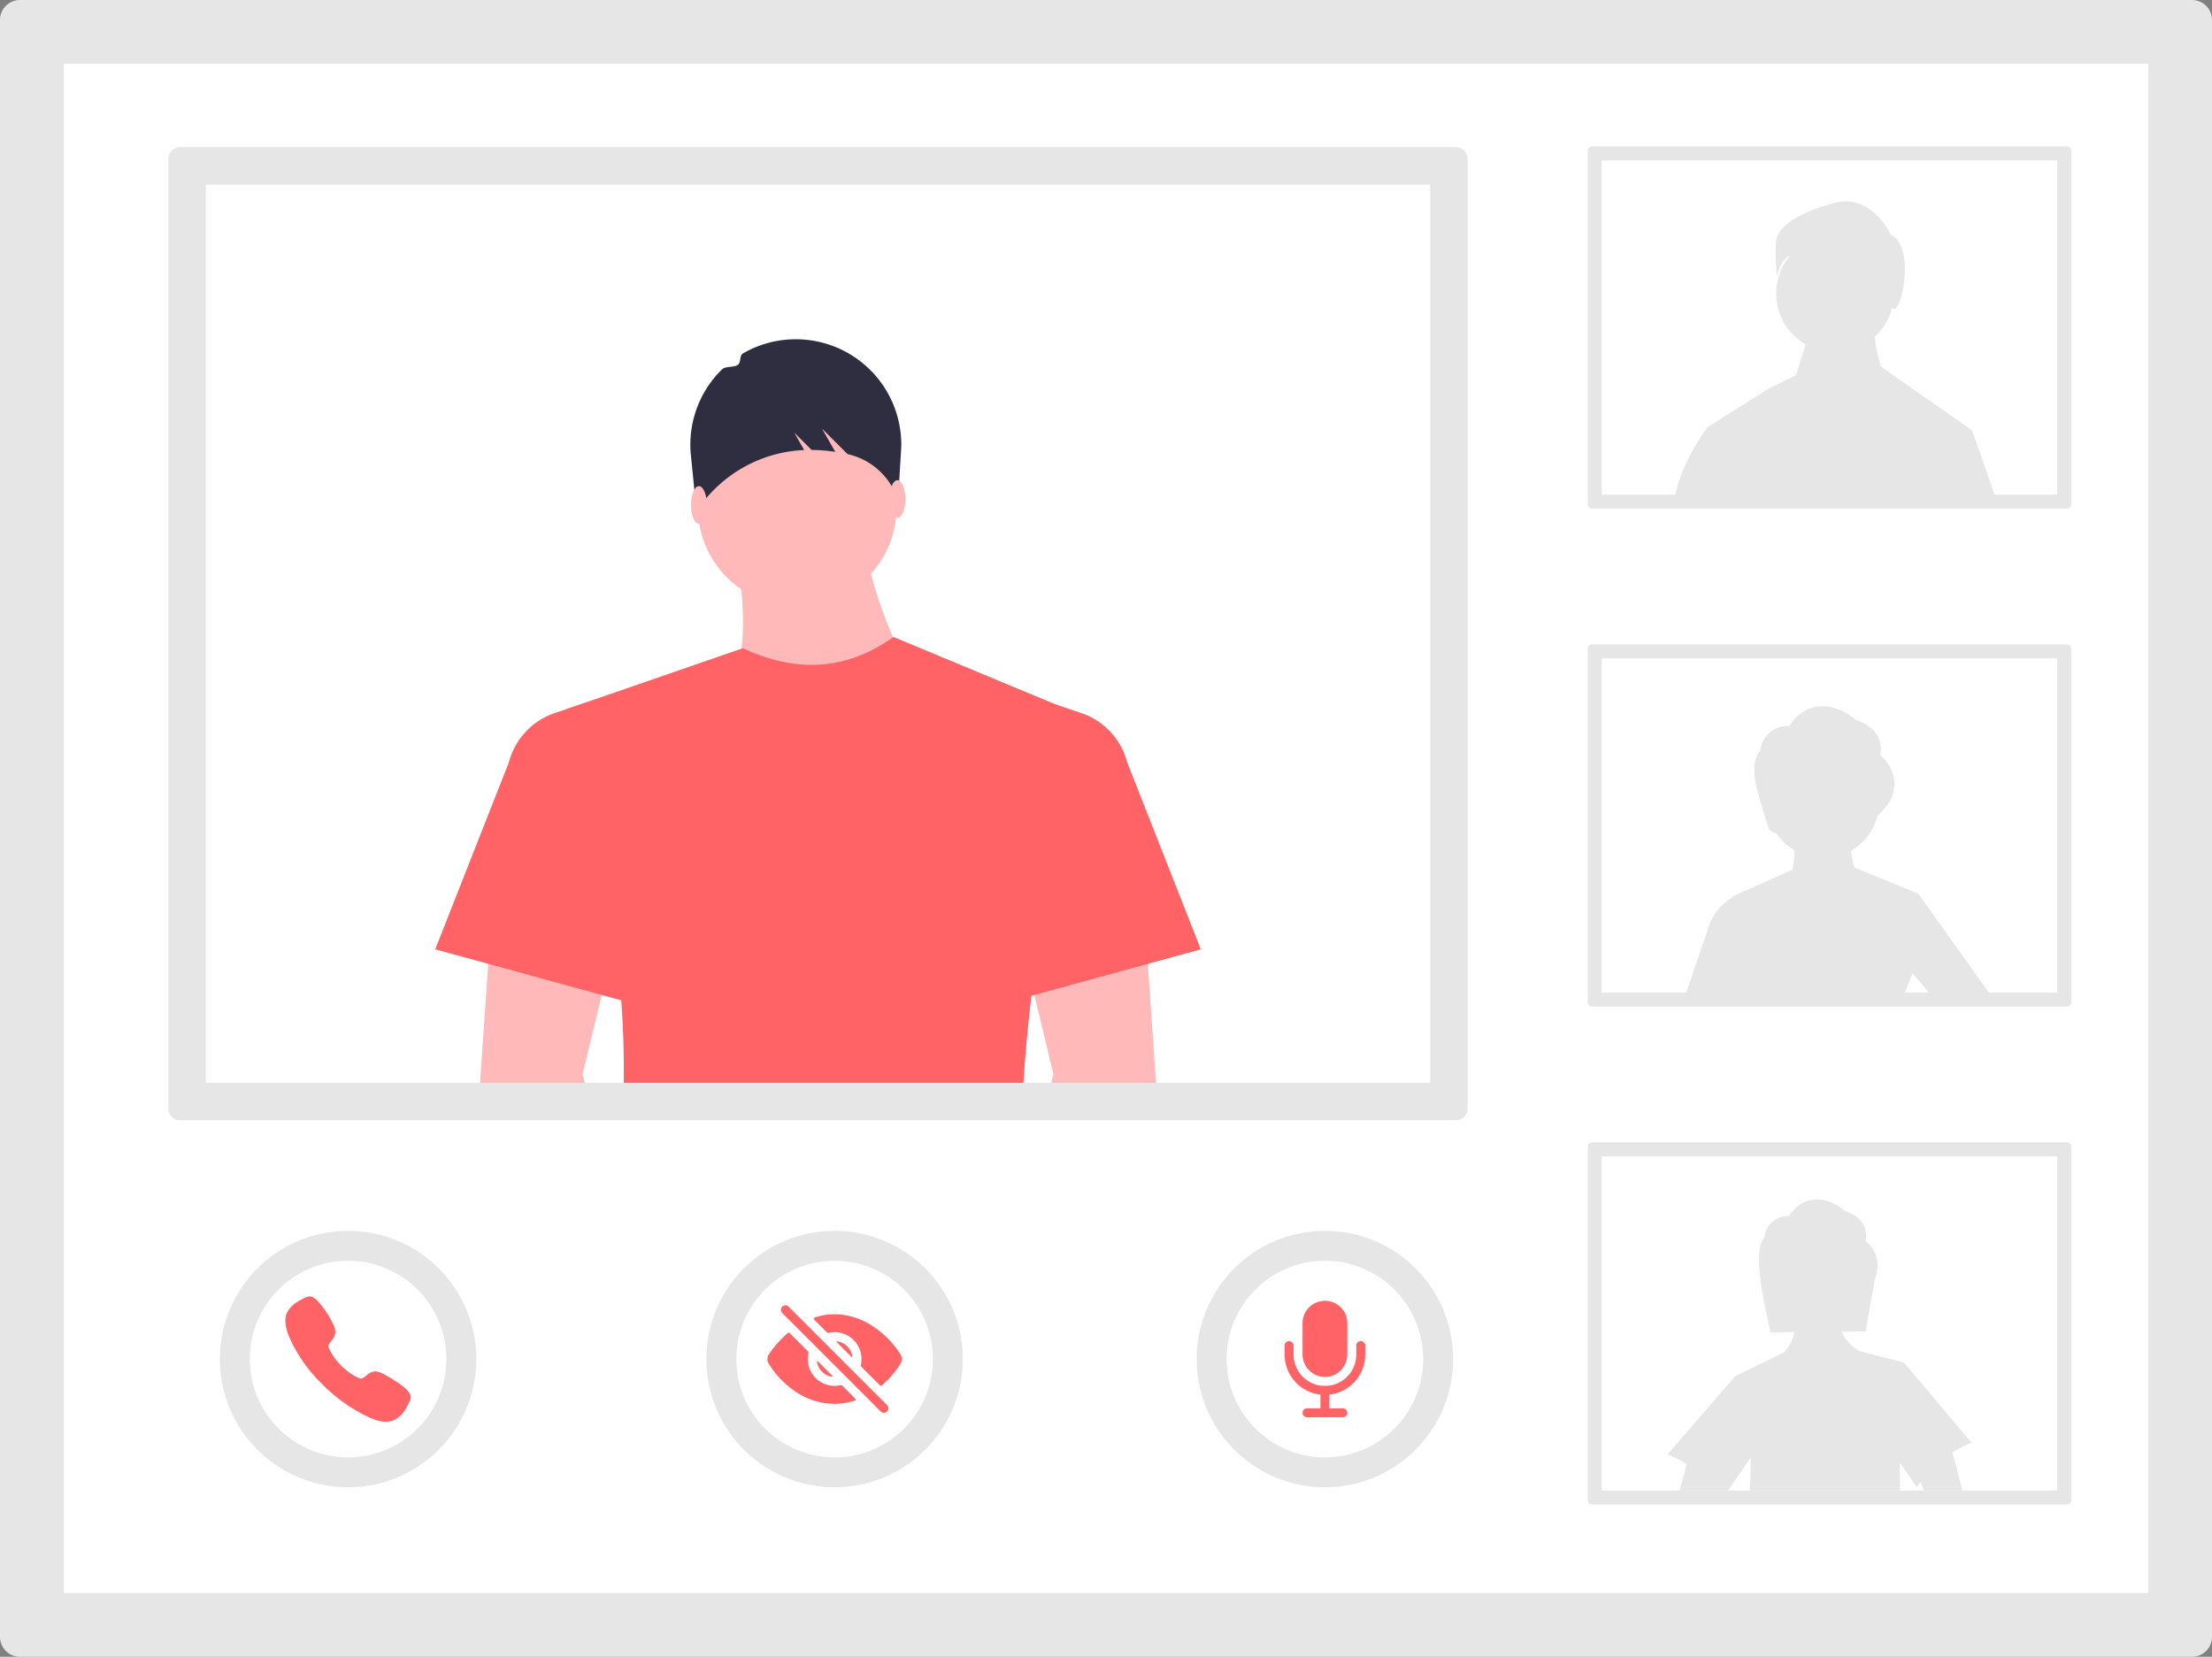 <svg id="a6b42628-8ef9-4ec8-9813-b77955dbdfae" data-name="Layer 1" xmlns="http://www.w3.org/2000/svg" width="877.056" height="657.001" viewBox="0 0 877.056 657.001"><rect x="0" y="0" width="877.056" height="657.001" fill="#808080" stroke="none"/><path d="M169.373,121.499a7.911,7.911,0,0,0-7.901,7.901V770.599a7.911,7.911,0,0,0,7.901,7.901h861.253a7.911,7.911,0,0,0,7.901-7.901V129.401a7.911,7.911,0,0,0-7.901-7.901Z" transform="translate(-161.472 -121.499)" fill="#e6e6e6"/><path d="M186.756,146.784V753.217h826.487V146.784Z" transform="translate(-161.472 -121.499)" fill="#fff"/><path d="M792.742,179.575a1.729,1.729,0,0,0-1.727,1.727V321.458a1.729,1.729,0,0,0,1.727,1.727h188.256a1.729,1.729,0,0,0,1.727-1.727V181.303a1.729,1.729,0,0,0-1.727-1.727Z" transform="translate(-161.472 -121.499)" fill="#e6e6e6"/><path d="M796.542,185.102V317.659H977.199V185.102Z" transform="translate(-161.472 -121.499)" fill="#fff"/><path d="M792.742,377.034a1.729,1.729,0,0,0-1.727,1.727V518.916a1.729,1.729,0,0,0,1.727,1.727h188.256a1.729,1.729,0,0,0,1.727-1.727V378.761a1.729,1.729,0,0,0-1.727-1.727Z" transform="translate(-161.472 -121.499)" fill="#e6e6e6"/><path d="M796.542,382.56V515.117H977.199V382.56Z" transform="translate(-161.472 -121.499)" fill="#fff"/><path d="M792.742,574.492a1.729,1.729,0,0,0-1.727,1.727V716.374a1.729,1.729,0,0,0,1.727,1.727h188.256a1.729,1.729,0,0,0,1.727-1.727V576.219a1.729,1.729,0,0,0-1.727-1.727Z" transform="translate(-161.472 -121.499)" fill="#e6e6e6"/><path d="M796.542,580.019V712.575H977.199V580.019Z" transform="translate(-161.472 -121.499)" fill="#fff"/><path d="M943.302,292.103l-35.995-25.182h-.012l-.002.004a61.832,61.832,0,0,1-2.52-11.832,23.283,23.283,0,0,0,6.897-11.515,4.23,4.23,0,0,1,.417.283c3.153,2.523,9.145-24.28-.946-29.325,0,0-7.568-16.397-22.073-12.613s-22.703,9.46-23.334,15.136.315,14.19.315,14.19.874-6.438,5.461-8.713a23.276,23.276,0,0,0,5.852,35.498c-1.095,3.759-2.557,8.631-3.786,12.209H873.576l-11,5.471-23.962,15.135s-9.455,11.975-12.614,25.855q-.366,1.638-.767,3.275H953.059C948.796,307.099,943.302,292.103,943.302,292.103Z" transform="translate(-161.472 -121.499)" fill="#e6e6e6"/><path d="M935.392,697.59a45.386,45.386,0,0,1,7.782-3.972l-26.785-31.802-17.702-4.53a16.338,16.338,0,0,1-6.981-7.724l9.478-.093,3.612-20.454c2.195-5.947,1.301-11.162-3.612-15.46.883-5.506-1.615-9.559-8.235-11.848-6.586-5.715-16.319-7.085-22.162,2.067a9.168,9.168,0,0,0-9.664,8.212c-5.366,6.237.592,29.131,2.358,37.854l9.42-.093a15.016,15.016,0,0,1-4.507,8.433l-.128-.128-18.828,9.211L822.655,698.228a45.07,45.07,0,0,1,7.585,3.833l-2.764,10.512h19.165l5.099-7.41h.256c0-.128.012-.256.012-.383l3.578-5.204c.081,4.205-.035,8.537-.325,12.997H914.868c-.093-3.705-.116-7.387-.116-11.046l6.667,9.675c.499-.732,1.034-1.417,1.568-2.114l1.313,3.485h15.262l-3.659-13.915A3.255,3.255,0,0,0,935.392,697.59Z" transform="translate(-161.472 -121.499)" fill="#e6e6e6"/><path d="M922.069,475.89l-25.31-10.349c-.604-2.393-1.115-4.646-1.44-6.632a22.372,22.372,0,0,0,10.593-13.81l2.672-2.869a14.407,14.407,0,0,0,3.949-11.22,15.065,15.065,0,0,0-5.54-9.989c1.034-6.539-1.928-11.348-9.78-14.066-7.805-6.772-19.362-8.409-26.285,2.451a10.886,10.886,0,0,0-11.476,9.745c-5.691,6.621.174,19.827,2.974,29.944a3.941,3.941,0,0,0,3.334,2.834,22.483,22.483,0,0,0,7.167,6.748,30.775,30.775,0,0,1-1.022,8.665l.023-.883-18.875,8.491-.011-.232-1.824,1.057-2.892,1.301c.023.116.046.221.07.337l-.267.151a20.141,20.141,0,0,0-8.804,10.465l-9.699,28.388h86.835a67.165,67.165,0,0,1,3.252-8.665l.023-.314,7.712,8.979h23.556Z" transform="translate(-161.472 -121.499)" fill="#e6e6e6"/><circle cx="330.921" cy="538.945" r="50.844" fill="#e6e6e6"/><circle cx="330.921" cy="538.945" r="38.98" fill="#fff"/><path d="M511.92,681.734a1.767,1.767,0,0,1-1.255-.52l-39.061-39.061a1.775,1.775,0,0,1,2.51-2.51l39.061,39.061a1.775,1.775,0,0,1-1.255,3.031Z" transform="translate(-161.472 -121.499)" fill="#ff6366"/><path d="M491.502,667.07l-5.747-5.747a.222.222,0,0,0-.376.188,7.114,7.114,0,0,0,5.936,5.936.222.222,0,0,0,.188-.376Z" transform="translate(-161.472 -121.499)" fill="#ff6366"/><path d="M493.278,653.787l5.756,5.754a.222.222,0,0,0,.377-.188,7.116,7.116,0,0,0-5.942-5.942.222.222,0,0,0-.191.376Z" transform="translate(-161.472 -121.499)" fill="#ff6366"/><path d="M518.468,662.355a3.573,3.573,0,0,0-.011-3.857,37.611,37.611,0,0,0-11.016-11.156,27.913,27.913,0,0,0-15.086-4.668,25.138,25.138,0,0,0-7.97,1.308.444.444,0,0,0-.173.736l5.242,5.242a.444.444,0,0,0,.424.117,10.653,10.653,0,0,1,12.872,12.872.444.444,0,0,0,.117.423l7.54,7.546a.444.444,0,0,0,.599.027A38.152,38.152,0,0,0,518.468,662.355Z" transform="translate(-161.472 -121.499)" fill="#ff6366"/><path d="M492.39,671.081a10.653,10.653,0,0,1-10.353-13.164.444.444,0,0,0-.117-.423l-7.417-7.42a.444.444,0,0,0-.6-.026,44.37,44.37,0,0,0-7.509,8.402,3.542,3.542,0,0,0-.071,3.944,37.063,37.063,0,0,0,10.906,11.169,27.499,27.499,0,0,0,15.126,4.62,26.435,26.435,0,0,0,8.061-1.282.444.444,0,0,0,.179-.737l-5.268-5.267a.444.444,0,0,0-.423-.117A10.652,10.652,0,0,1,492.39,671.081Z" transform="translate(-161.472 -121.499)" fill="#ff6366"/><circle cx="138.013" cy="538.945" r="50.844" fill="#e6e6e6"/><circle cx="138.013" cy="538.945" r="38.98" fill="#fff"/><path d="M314.459,685.3c-2.166,0-5.209-.783-9.765-3.329a63.491,63.491,0,0,1-15.337-11.472A58.201,58.201,0,0,1,277.84,655.167c-4.088-7.435-3.391-11.332-2.612-12.998a10.375,10.375,0,0,1,4.067-4.363,19.564,19.564,0,0,1,3.178-1.687c.111-.048.214-.093.306-.134a2.97,2.97,0,0,1,2.436-.222,7.135,7.135,0,0,1,2.315,1.775,38.473,38.473,0,0,1,5.788,8.592,8.56,8.56,0,0,1,1.135,3.519,5.561,5.561,0,0,1-1.415,3.308c-.145.199-.29.388-.429.573-.844,1.11-1.03,1.43-.908,2.003.247,1.151,2.093,4.576,5.126,7.602s6.36,4.755,7.515,5.001c.597.128.924-.065,2.07-.94.164-.125.333-.255.509-.385a5.591,5.591,0,0,1,3.358-1.503h.007A8.041,8.041,0,0,1,313.82,666.55c1.997,1.008,6.559,3.727,8.56,5.746a7.132,7.132,0,0,1,1.781,2.309,2.993,2.993,0,0,1-.222,2.441c-.041.092-.087.193-.134.305a19.585,19.585,0,0,1-1.697,3.171,10.377,10.377,0,0,1-4.37,4.059A7.481,7.481,0,0,1,314.459,685.3Z" transform="translate(-161.472 -121.499)" fill="#ff6366"/><circle cx="525.324" cy="538.945" r="50.844" fill="#e6e6e6"/><circle cx="525.324" cy="538.945" r="38.98" fill="#fff"/><path d="M693.898,683.526H679.694a1.775,1.775,0,0,1,0-3.551h14.204a1.775,1.775,0,1,1,0,3.551Z" transform="translate(-161.472 -121.499)" fill="#ff6366"/><path d="M686.796,674.648a15.997,15.997,0,0,1-15.979-15.979v-3.551a1.775,1.775,0,0,1,3.551,0v3.551a12.428,12.428,0,0,0,24.857,0v-3.551a1.775,1.775,0,0,1,3.551,0v3.551A15.998,15.998,0,0,1,686.796,674.648Z" transform="translate(-161.472 -121.499)" fill="#ff6366"/><path d="M686.796,683.526a1.775,1.775,0,0,1-1.775-1.775v-8.877a1.775,1.775,0,1,1,3.551,0V681.75A1.775,1.775,0,0,1,686.796,683.526Z" transform="translate(-161.472 -121.499)" fill="#ff6366"/><path d="M686.796,667.546a8.748,8.748,0,0,1-6.275-2.674,8.976,8.976,0,0,1-2.602-6.314V646.24a8.843,8.843,0,0,1,8.808-8.877q.034-0.0.069,0a8.783,8.783,0,0,1,8.877,8.877v12.317A8.944,8.944,0,0,1,686.796,667.546Z" transform="translate(-161.472 -121.499)" fill="#ff6366"/><path d="M232.873,179.853a4.647,4.647,0,0,0-4.641,4.641V561.118a4.647,4.647,0,0,0,4.641,4.641H738.752a4.647,4.647,0,0,0,4.641-4.641V184.494a4.647,4.647,0,0,0-4.641-4.641Z" transform="translate(-161.472 -121.499)" fill="#e6e6e6"/><path d="M243.084,194.704V550.907H728.541V194.704Z" transform="translate(-161.472 -121.499)" fill="#fff"/><polygon points="416.816 429.408 417.69 425.984 410.102 394.548 409.362 391.462 408.804 389.156 409.693 388.857 454.526 373.918 455.1 382.214 458.351 429.408 416.816 429.408" fill="#ffb9b9"/><polygon points="238.579 394.548 230.991 425.984 231.865 429.408 190.33 429.408 193.581 382.214 194.155 373.918 239.878 389.156 238.579 394.548" fill="#ffb9b9"/><path d="M523.28,389.997l-72.395,7.62c7.605-19.576,6.198-42.042,0-66.044h52.073A183.63,183.63,0,0,0,523.28,389.997Z" transform="translate(-161.472 -121.499)" fill="#ffb9b9"/><circle cx="316.085" cy="201.183" r="39.373" fill="#ffb9b9"/><path d="M590.598,405.24c-8.312,36.734-15.152,71.657-19.433,105.116-.118.874-.228,1.739-.331,2.605-.142,1.133-.283,2.267-.409,3.4q-2.102,17.532-3.172,34.546H408.795c.165-10.697-.189-21.637-.984-32.727-2.731-38.04-10.752-77.82-21.7-115.482l.079-.031,69.272-23.928.504-.173c19.969,9.217,39.851,9.642,59.575-4.345.063-.039.118-.087.181-.126l64.573,26.864.024.008Z" transform="translate(-161.472 -121.499)" fill="#ff6366"/><path d="M637.588,497.954l-78.745,21.591,19.051-119.388,12.152,4.051a28.17,28.17,0,0,1,18.361,19.655Z" transform="translate(-161.472 -121.499)" fill="#ff6366"/><path d="M334.037,497.954l78.745,21.591L393.731,400.157l-12.152,4.051a28.17,28.17,0,0,0-18.361,19.655Z" transform="translate(-161.472 -121.499)" fill="#ff6366"/><path d="M475.026,256.079h0a41.626,41.626,0,0,0-19.017,5.599c-1.333.776-.717,3.573-1.949,4.485-1.551,1.149-4.92.451-6.293,1.797a41.715,41.715,0,0,0-12.405,33.609l2.187,21.747,5.16-5.643a53.785,53.785,0,0,1,35.869-17.61q.878-.06,1.759-.094l-3.97-6.947,6.899,6.899a67.178,67.178,0,0,1,9.399.765L487.387,291.45l10.129,10.129.001 0a27.082,27.082,0,0,1,18.923,15.434l1.125,2.494,1.26-20.747A41.819,41.819,0,0,0,475.026,256.079Z" transform="translate(-161.472 -121.499)" fill="#2f2e41"/><ellipse cx="277.115" cy="200.254" rx="3.148" ry="7.477" fill="#ffb9b9"/><ellipse cx="355.824" cy="197.892" rx="3.148" ry="7.477" fill="#ffb9b9"/></svg>